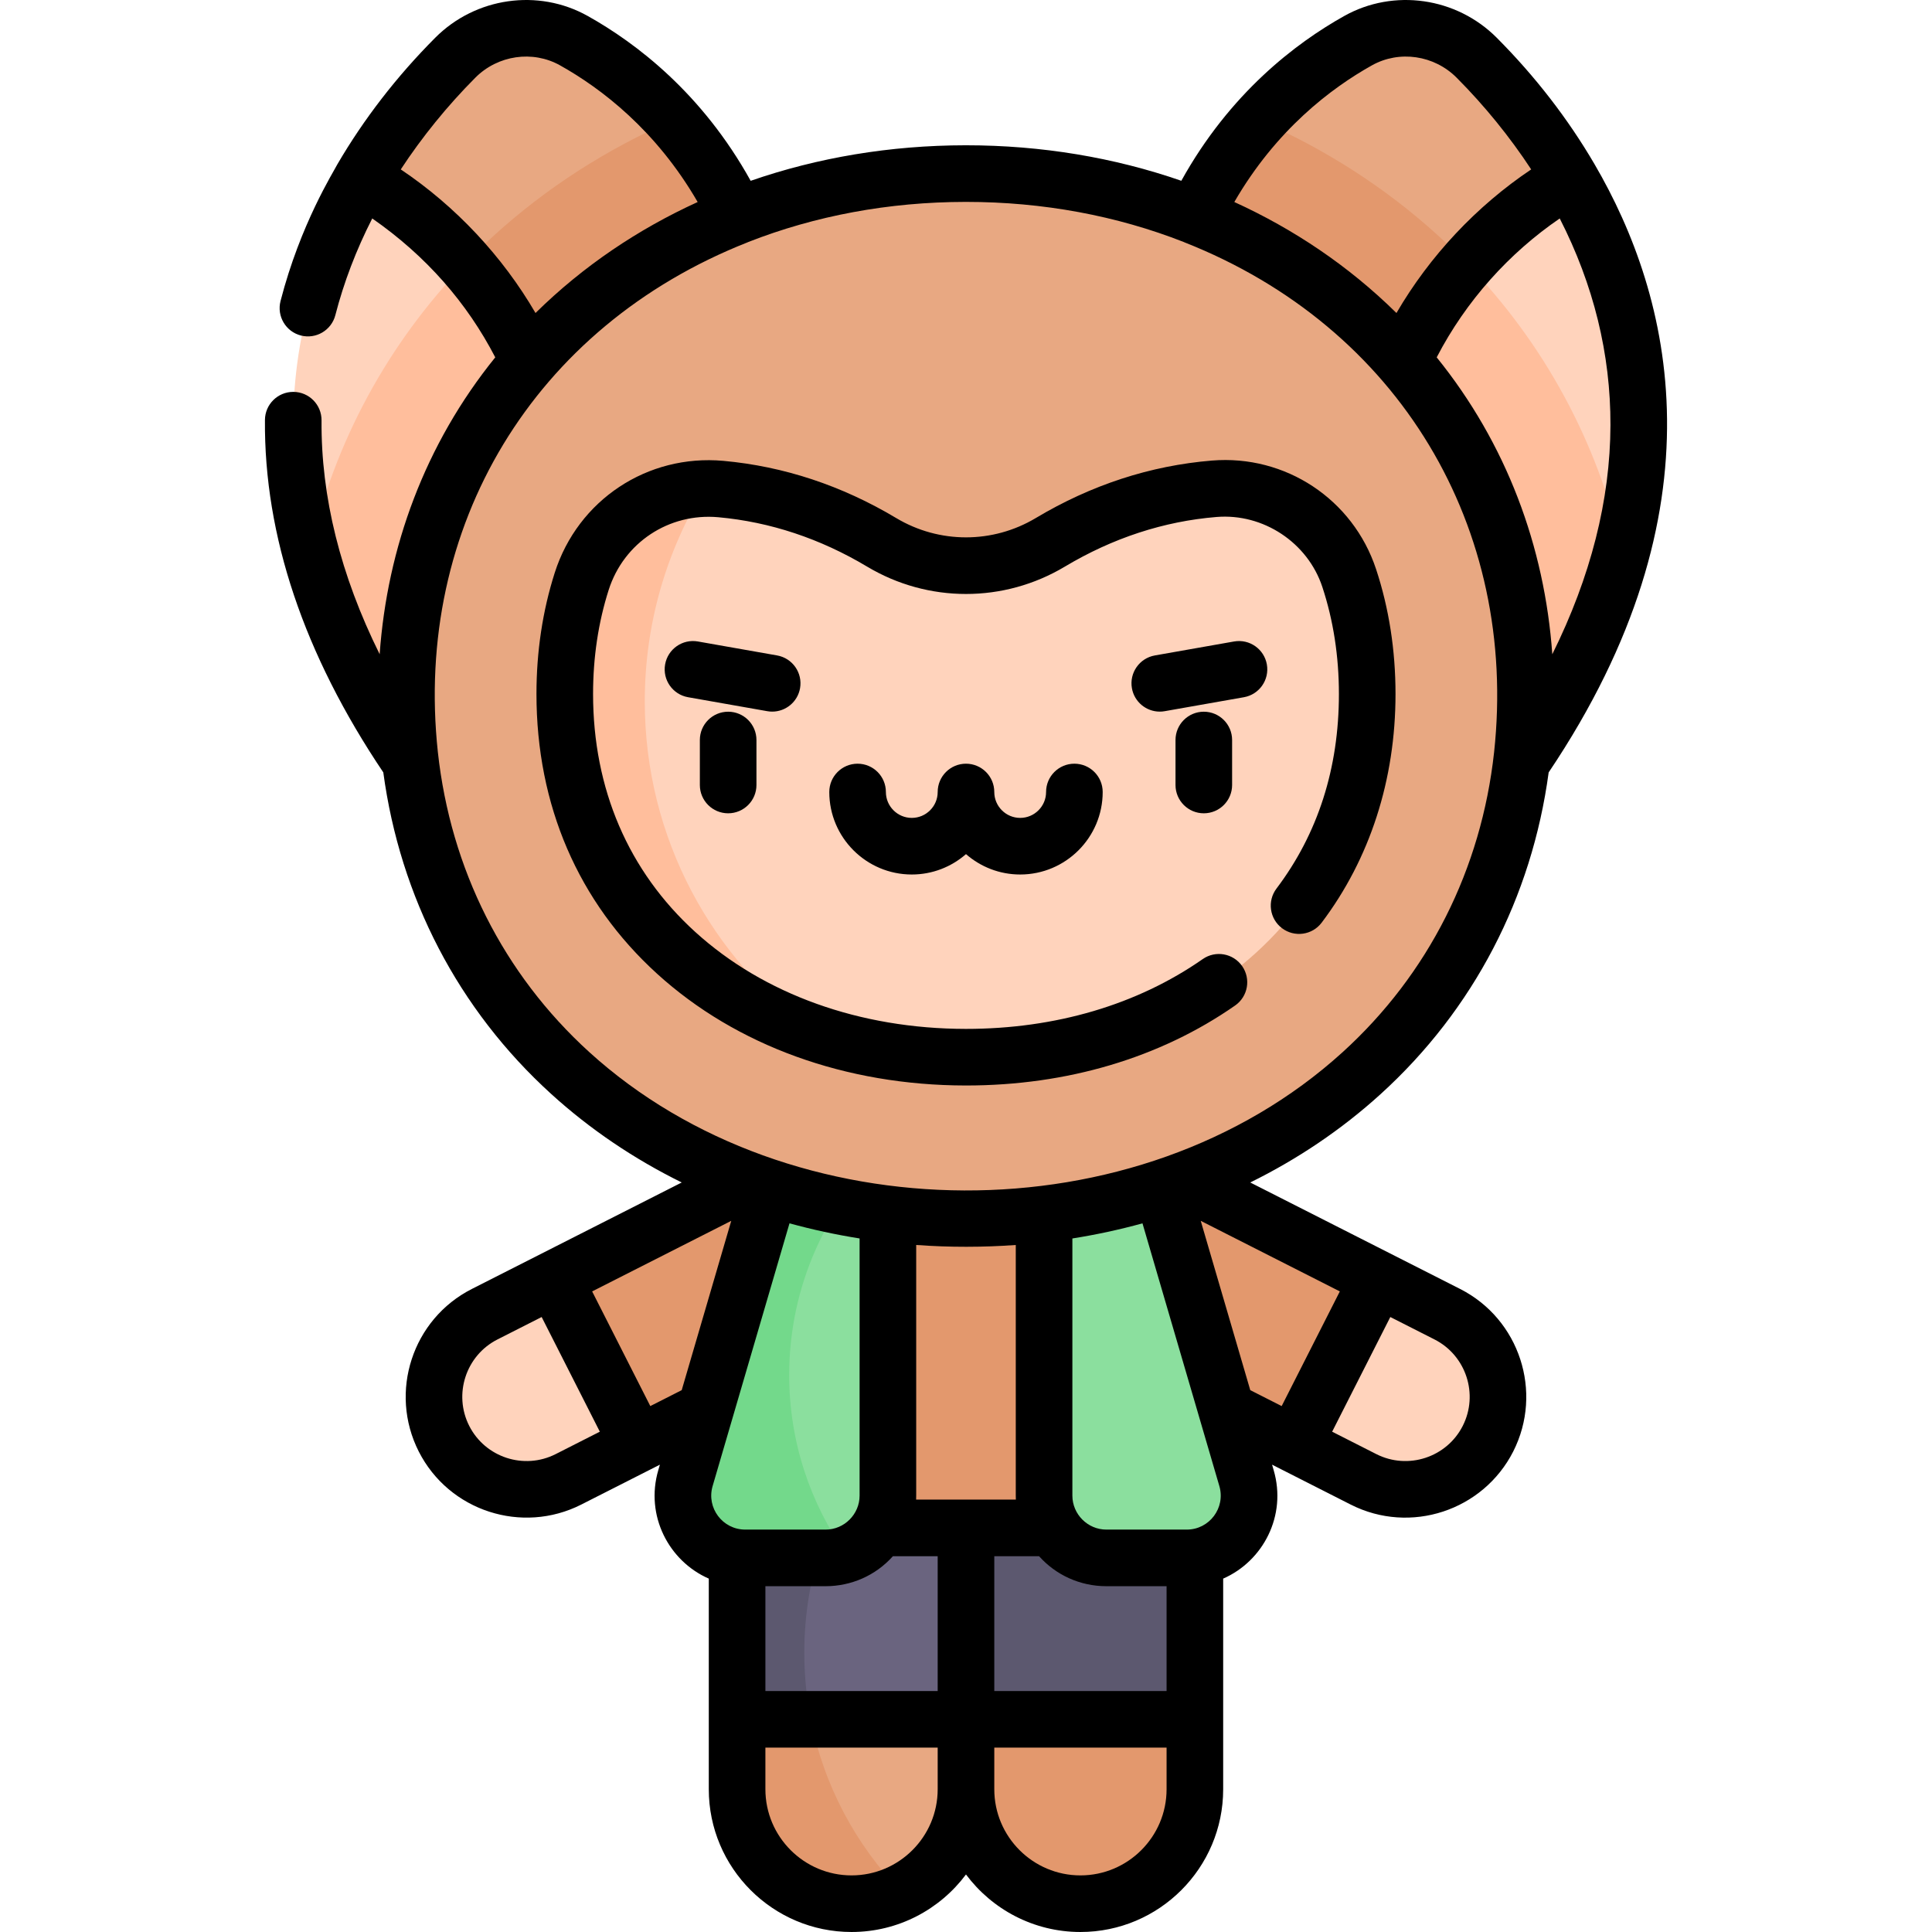 <svg id="Capa_1" enable-background="new 0 0 512 512" height="512" viewBox="0 0 512 512" width="512" xmlns="http://www.w3.org/2000/svg"><g><g><path d="m256 404.915-11.633 24.042 11.633 26.684 30.328 24.43 30.328-24.43v-50.726l-30.328-27.072z" fill="#5c586f"/><path d="m256 404.915v50.726l-30.328 24.43-30.328-24.43v-50.726l30.328-27.072z" fill="#6a647f"/><path d="m342.95 382.714 18.393 9.334c12.043 6.105 26.834 1.345 32.988-10.777 6.124-12.092 1.305-26.854-10.787-32.988l-18.393-9.334-19.382 17.713z" fill="#ffd3bc"/><path d="m169.05 382.714-18.393 9.334c-12.043 6.105-26.834 1.345-32.988-10.777-6.124-12.092-1.305-26.854 10.787-32.988l18.393-9.334 22.201 15.605z" fill="#ffd3bc"/><path d="m95.904 47.332c8.028-13.751 17.318-24.542 24.75-32.003 8.306-8.346 21.153-10.284 31.437-4.531 13.274 7.422 31.159 21.412 43.251 46.48l-45.665 76.327z" fill="#e8a882"/><path d="m215.357 304.194-68.509 34.755 22.202 43.765 26.297-13.341v35.541h121.306v-35.541l26.297 13.341 22.202-43.765-68.509-34.755z" fill="#e3986d"/><path d="m304.73 304.194 25.61 87.53c3.091 10.566-4.831 21.139-15.84 21.139h-21.303c-9.115 0-16.504-7.389-16.504-16.504v-92.164h28.037z" fill="#8bdf9e"/><path d="m213.146 437.976c0-20.614 6.856-39.624 18.406-54.884l-5.881-5.249-30.328 27.071v50.727l26.607 21.432c-5.642-11.846-8.804-25.101-8.804-39.097z" fill="#5c586f"/><path d="m207.27 304.194-25.61 87.53c-3.091 10.566 4.831 21.139 15.84 21.139h21.303c9.115 0 16.504-7.389 16.504-16.504v-92.164h-28.037z" fill="#8bdf9e"/><path d="m416.096 47.332c-8.028-13.751-17.318-24.542-24.75-32.003-8.306-8.346-21.153-10.284-31.437-4.531-13.274 7.422-31.159 21.412-43.251 46.48l45.665 76.327z" fill="#e8a882"/><path d="m115.391 78.598 34.285 55.007 45.665-76.327c-4.929-10.219-10.821-18.596-16.971-25.438-17.476 7.618-33.505 17.873-47.448 30.553-5.594 5.088-10.771 10.505-15.531 16.205z" fill="#e3986d"/><path d="m381.021 62.343c-13.932-12.661-29.939-22.9-47.388-30.507-6.151 6.843-12.044 15.221-16.974 25.442l45.665 76.327 34.283-55.004c-4.775-5.72-9.97-11.155-15.586-16.258z" fill="#e3986d"/><path d="m362.323 133.605 40.896 68.359c45.417-66.491 33.126-119.975 12.877-154.631-30.374 17.456-51.408 49.321-53.773 86.272z" fill="#ffd3bc"/><path d="m149.677 133.605-40.896 68.359c-45.417-66.491-33.126-119.976-12.877-154.632 30.374 17.457 51.408 49.322 53.773 86.273z" fill="#ffd3bc"/><path d="m82.114 145.657c4.573 17.487 13.007 36.308 26.667 56.307l40.896-68.359c-1.56-24.374-11.246-46.531-26.374-63.803-20.513 21.222-34.558 47.209-41.189 75.855z" fill="#ffbe9c"/><path d="m362.323 133.605 40.896 68.359c13.66-19.998 22.094-38.817 26.666-56.303-6.632-28.645-20.677-54.631-41.19-75.856-15.126 17.271-24.812 39.427-26.372 63.8z" fill="#ffbe9c"/><path d="m209.144 364.396c0-23.738 10.073-45.114 26.162-60.122v-.08h-28.036l-25.61 87.53c-3.091 10.566 4.832 21.139 15.84 21.139h21.302c1.925 0 3.765-.346 5.482-.952-9.523-13.42-15.14-29.807-15.14-47.515z" fill="#73d98b"/><path d="m107.736 184.471c-.001 81.838 66.282 138.373 148.12 138.45 81.952.078 148.408-56.515 148.408-138.449s-66.456-138.527-148.408-138.449c-81.838.078-148.121 56.612-148.12 138.45z" fill="#e8a882"/><path d="m357.549 153.2c-4.999-15.13-19.868-24.952-35.749-23.653-17.788 1.455-32.492 7.641-43.455 14.196-13.798 8.251-30.892 8.251-44.69 0-10.788-6.451-25.198-12.544-42.605-14.123-16.519-1.499-31.836 8.647-36.88 24.448-2.974 9.317-4.493 19.318-4.493 29.854 0 27.321 10.202 51.04 29.514 68.597 19.577 17.802 46.816 27.627 76.708 27.657h.122c29.902 0 57.161-9.814 76.759-27.616 19.332-17.568 29.544-41.297 29.544-68.628-.001-10.867-1.614-21.165-4.775-30.732z" fill="#ffd3bc"/><path d="m256 455.641v18.531c0 16.738-13.564 30.328-30.328 30.328-16.744 0-30.328-13.574-30.328-30.328v-18.531z" fill="#e8a882"/><path d="m256 455.641v18.531c0 16.738 13.564 30.328 30.328 30.328 16.744 0 30.328-13.574 30.328-30.328v-18.531z" fill="#e3986d"/><path d="m170.872 185.871c0-20.657 5.795-39.959 15.844-56.375-14.805.463-27.947 10.165-32.546 24.573-2.974 9.317-4.493 19.318-4.493 29.854 0 27.321 10.202 51.04 29.514 68.597 10.408 9.464 22.981 16.673 36.966 21.355-27.416-19.617-45.285-51.723-45.285-88.004z" fill="#ffbe9c"/><path d="m214.865 455.642h-19.521v18.531c0 16.754 13.584 30.328 30.328 30.328 4.759 0 9.259-1.098 13.265-3.049-12.051-12.384-20.605-28.183-24.072-45.81z" fill="#e3986d"/></g><g><path d="m364.672 150.83c-6.125-18.536-24.014-30.368-43.484-28.777-16.309 1.334-32.019 6.46-46.695 15.235-11.41 6.823-25.585 6.823-36.994 0-14.395-8.607-29.796-13.706-45.778-15.155-20.16-1.829-38.55 10.358-44.705 29.638-3.217 10.079-4.848 20.891-4.848 32.136 0 29.495 11.055 55.135 31.97 74.149 20.962 19.061 49.995 29.577 81.757 29.61h.123c26.762 0 51.419-7.33 71.303-21.199 3.398-2.369 4.231-7.045 1.861-10.442-2.369-3.398-7.046-4.231-10.442-1.861-17.354 12.104-39.043 18.502-62.722 18.502h-.115c-28.02-.029-53.474-9.159-71.674-25.708-17.703-16.095-27.06-37.897-27.06-63.051 0-9.695 1.392-18.973 4.138-27.575 4.001-12.529 15.951-20.443 29.059-19.261 13.721 1.245 26.989 5.649 39.435 13.091 16.158 9.663 36.233 9.662 52.391 0 12.687-7.586 26.219-12.014 40.219-13.159 12.356-1.012 24.136 6.784 28.018 18.533 2.916 8.827 4.395 18.375 4.395 28.381 0 19.684-5.566 37.032-16.543 51.561-2.497 3.305-1.842 8.009 1.463 10.505 3.304 2.497 8.009 1.842 10.505-1.463 12.807-16.95 19.576-37.906 19.576-60.603-.001-11.607-1.734-22.74-5.153-33.087z"/><path d="m204.645 188.587c3.571 0 6.736-2.561 7.378-6.2.719-4.079-2.005-7.97-6.084-8.689l-20.99-3.701c-4.075-.717-7.97 2.004-8.689 6.084-.719 4.079 2.005 7.97 6.084 8.689l20.99 3.701c.44.078.878.116 1.311.116z"/><path d="m327.042 169.998-20.99 3.701c-4.079.719-6.804 4.61-6.084 8.689.642 3.639 3.806 6.2 7.378 6.2.432 0 .871-.038 1.311-.115l20.99-3.701c4.079-.719 6.804-4.61 6.084-8.689-.719-4.08-4.606-6.804-8.689-6.085z"/><path d="m277.222 209.888c0 3.784-3.079 6.863-6.863 6.863s-6.863-3.079-6.863-6.863c0-4.142-3.358-7.5-7.5-7.5s-7.5 3.358-7.5 7.5c0 3.784-3.079 6.863-6.863 6.863s-6.863-3.079-6.863-6.863c0-4.142-3.358-7.5-7.5-7.5s-7.5 3.358-7.5 7.5c0 12.056 9.808 21.864 21.864 21.864 5.495 0 10.518-2.042 14.363-5.401 3.845 3.359 8.869 5.401 14.363 5.401 12.056 0 21.864-9.808 21.864-21.864 0-4.142-3.358-7.5-7.5-7.5-4.144-.001-7.502 3.357-7.502 7.5z"/><path d="m185.468 196.11v11.923c0 4.142 3.358 7.5 7.5 7.5s7.5-3.358 7.5-7.5v-11.923c0-4.142-3.358-7.5-7.5-7.5-4.141 0-7.5 3.358-7.5 7.5z"/><path d="m311.522 196.11v11.923c0 4.142 3.358 7.5 7.5 7.5s7.5-3.358 7.5-7.5v-11.923c0-4.142-3.358-7.5-7.5-7.5s-7.5 3.358-7.5 7.5z"/><path d="m410.411 204.696c46.985-69.871 32.619-126.159 12.166-161.166v-.001c0-.001-.001-.001-.001-.002-7.018-12.021-15.737-23.296-25.911-33.512-10.689-10.74-27.309-13.119-40.415-5.787-12.867 7.194-30.334 20.489-43.188 43.682-17.805-6.175-37.071-9.409-57.041-9.409-.057 0-.119 0-.176 0-19.923.019-39.146 3.254-56.911 9.415-12.855-23.196-30.323-36.493-43.19-43.687-13.108-7.333-29.728-4.953-40.414 5.784-10.177 10.217-18.896 21.493-25.914 33.513s0 0 0 0c-.966 1.94-9.806 15.819-15.071 36.252-1.034 4.011 1.38 8.101 5.391 9.135 4.01 1.031 8.101-1.38 9.135-5.392 2.24-8.691 5.52-17.283 9.778-25.628 14.313 9.957 25.111 22.365 32.601 36.809-18.629 23.033-28.63 50.423-30.635 78.677-10.395-20.973-15.563-41.729-15.401-61.966.033-4.142-3.298-7.527-7.44-7.56-.021 0-.041 0-.062 0-4.114 0-7.466 3.319-7.498 7.44-.246 30.674 10.311 62.091 31.366 93.404 4.456 33.076 19.85 62.806 44.471 85.197 10.316 9.382 21.971 17.241 34.618 23.474 0 0-44.231 22.439-55.618 28.218-15.748 7.989-22.066 27.309-14.082 43.073 8.035 15.828 27.392 22.02 43.071 14.07.637-.323-.992.503 20.838-10.574l-.426 1.457c-3.528 12.06 2.805 24.107 13.383 28.739v55.819c0 20.859 16.971 37.83 37.83 37.83 12.401 0 23.426-5.998 30.33-15.245 6.903 9.247 17.929 15.245 30.33 15.245 20.859 0 37.829-16.971 37.829-37.83.001-48.231 0-7.679 0-55.819 10.575-4.631 16.914-16.67 13.382-28.739l-.426-1.457 2.444 1.24 18.397 9.336c15.837 8.029 35.118 1.589 43.072-14.078 7.981-15.758 1.663-35.078-14.084-43.066-10.562-5.36-55.611-28.215-55.611-28.215 12.599-6.211 24.215-14.038 34.505-23.379 24.685-22.407 40.117-52.173 44.578-85.297zm.965-31.314c-2.033-28.577-12.176-55.845-30.634-78.679 7.78-15.005 19.199-27.639 32.603-36.81 8.977 17.564 13.494 35.956 13.441 54.777-.056 19.834-5.226 40.168-15.41 60.712zm-47.805-156.062c7.263-4.063 16.498-2.714 22.462 3.278 7.382 7.412 14.12 15.712 19.749 24.298-14.504 9.723-26.908 22.941-35.706 38.054-12.701-12.522-27.306-22.266-42.97-29.416 11.062-19.121 25.648-30.166 36.465-36.214zm-237.612 3.276c5.964-5.991 15.2-7.338 22.462-3.275 10.817 6.048 25.404 17.095 36.467 36.218-15.755 7.19-30.329 16.95-42.974 29.412-8.776-15.08-21.205-28.334-35.706-38.055 5.63-8.586 12.368-16.886 19.751-24.3zm143.231 309.335v66.422c0 .353.008.705.023 1.056-9.255 0-17.129 0-26.435 0 .016-.351.023-.703.023-1.056v-66.425c8.789.651 17.864.628 26.389.003zm53.95 63.894c1.69 5.777-2.641 11.533-8.642 11.533h-21.304c-4.963 0-9.004-4.087-9.004-9.004v-68.147c6.319-1.002 12.52-2.342 18.578-4.01 5.831 19.926 14.269 48.767 20.372 69.628zm-13.986 54.313h-45.658l.001-35.729h11.864c4.448 4.975 10.841 7.949 17.833 7.949h15.96zm-120.304-54.313 5.293-18.091c0-.001.001-.002.001-.003l15.08-51.54c6.057 1.668 12.258 3.008 18.576 4.011v68.152c0 4.918-4.039 9.004-9.005 9.004h-21.303c-5.991-.001-10.334-5.749-8.642-11.533zm13.987 26.533h15.959c6.703 0 13.195-2.761 17.834-7.949h11.865v35.728h-45.658zm-9.05-96.824-13.128 44.869-8.322 4.222-15.416-30.389zm-46.531 61.818c-8.381 4.251-18.658.892-22.907-7.476-4.247-8.384-.887-18.663 7.49-22.912l11.705-5.94c5.12 10.093 12.749 25.132 15.416 30.389zm78.41 111.647c-12.588 0-22.829-10.241-22.829-22.829v-11.031h45.658v11.031c0 12.588-10.241 22.829-22.829 22.829zm83.488-22.829c0 12.588-10.241 22.829-22.829 22.829s-22.829-10.241-22.829-22.829v-11.031h45.658zm78.491-96.301c-4.252 8.375-14.531 11.731-22.907 7.484l-11.707-5.941c2.615-5.155 11.98-23.615 15.416-30.389l11.706 5.94c8.376 4.25 11.736 14.528 7.492 22.906zm-47.991-5.244-8.322-4.222c-2.883-9.855-10.402-35.552-13.128-44.869l36.865 18.702c-5.39 10.629-10.023 19.761-15.415 30.389zm16.097-93.738c-54.338 49.325-146.408 48.291-199.607-.09-22.792-20.727-36.729-48.55-40.107-79.485-6.438-59.717 25.312-112.696 82.049-135.08.07-.028.135-.064.205-.093 17.708-6.952 37.221-10.617 57.569-10.636h.161c20.382 0 39.931 3.66 57.67 10.623.074.032.144.07.219.1 57.014 22.496 88.445 75.754 82.043 135.106-3.387 30.97-17.357 58.817-40.202 79.555z"/></g></g></svg>